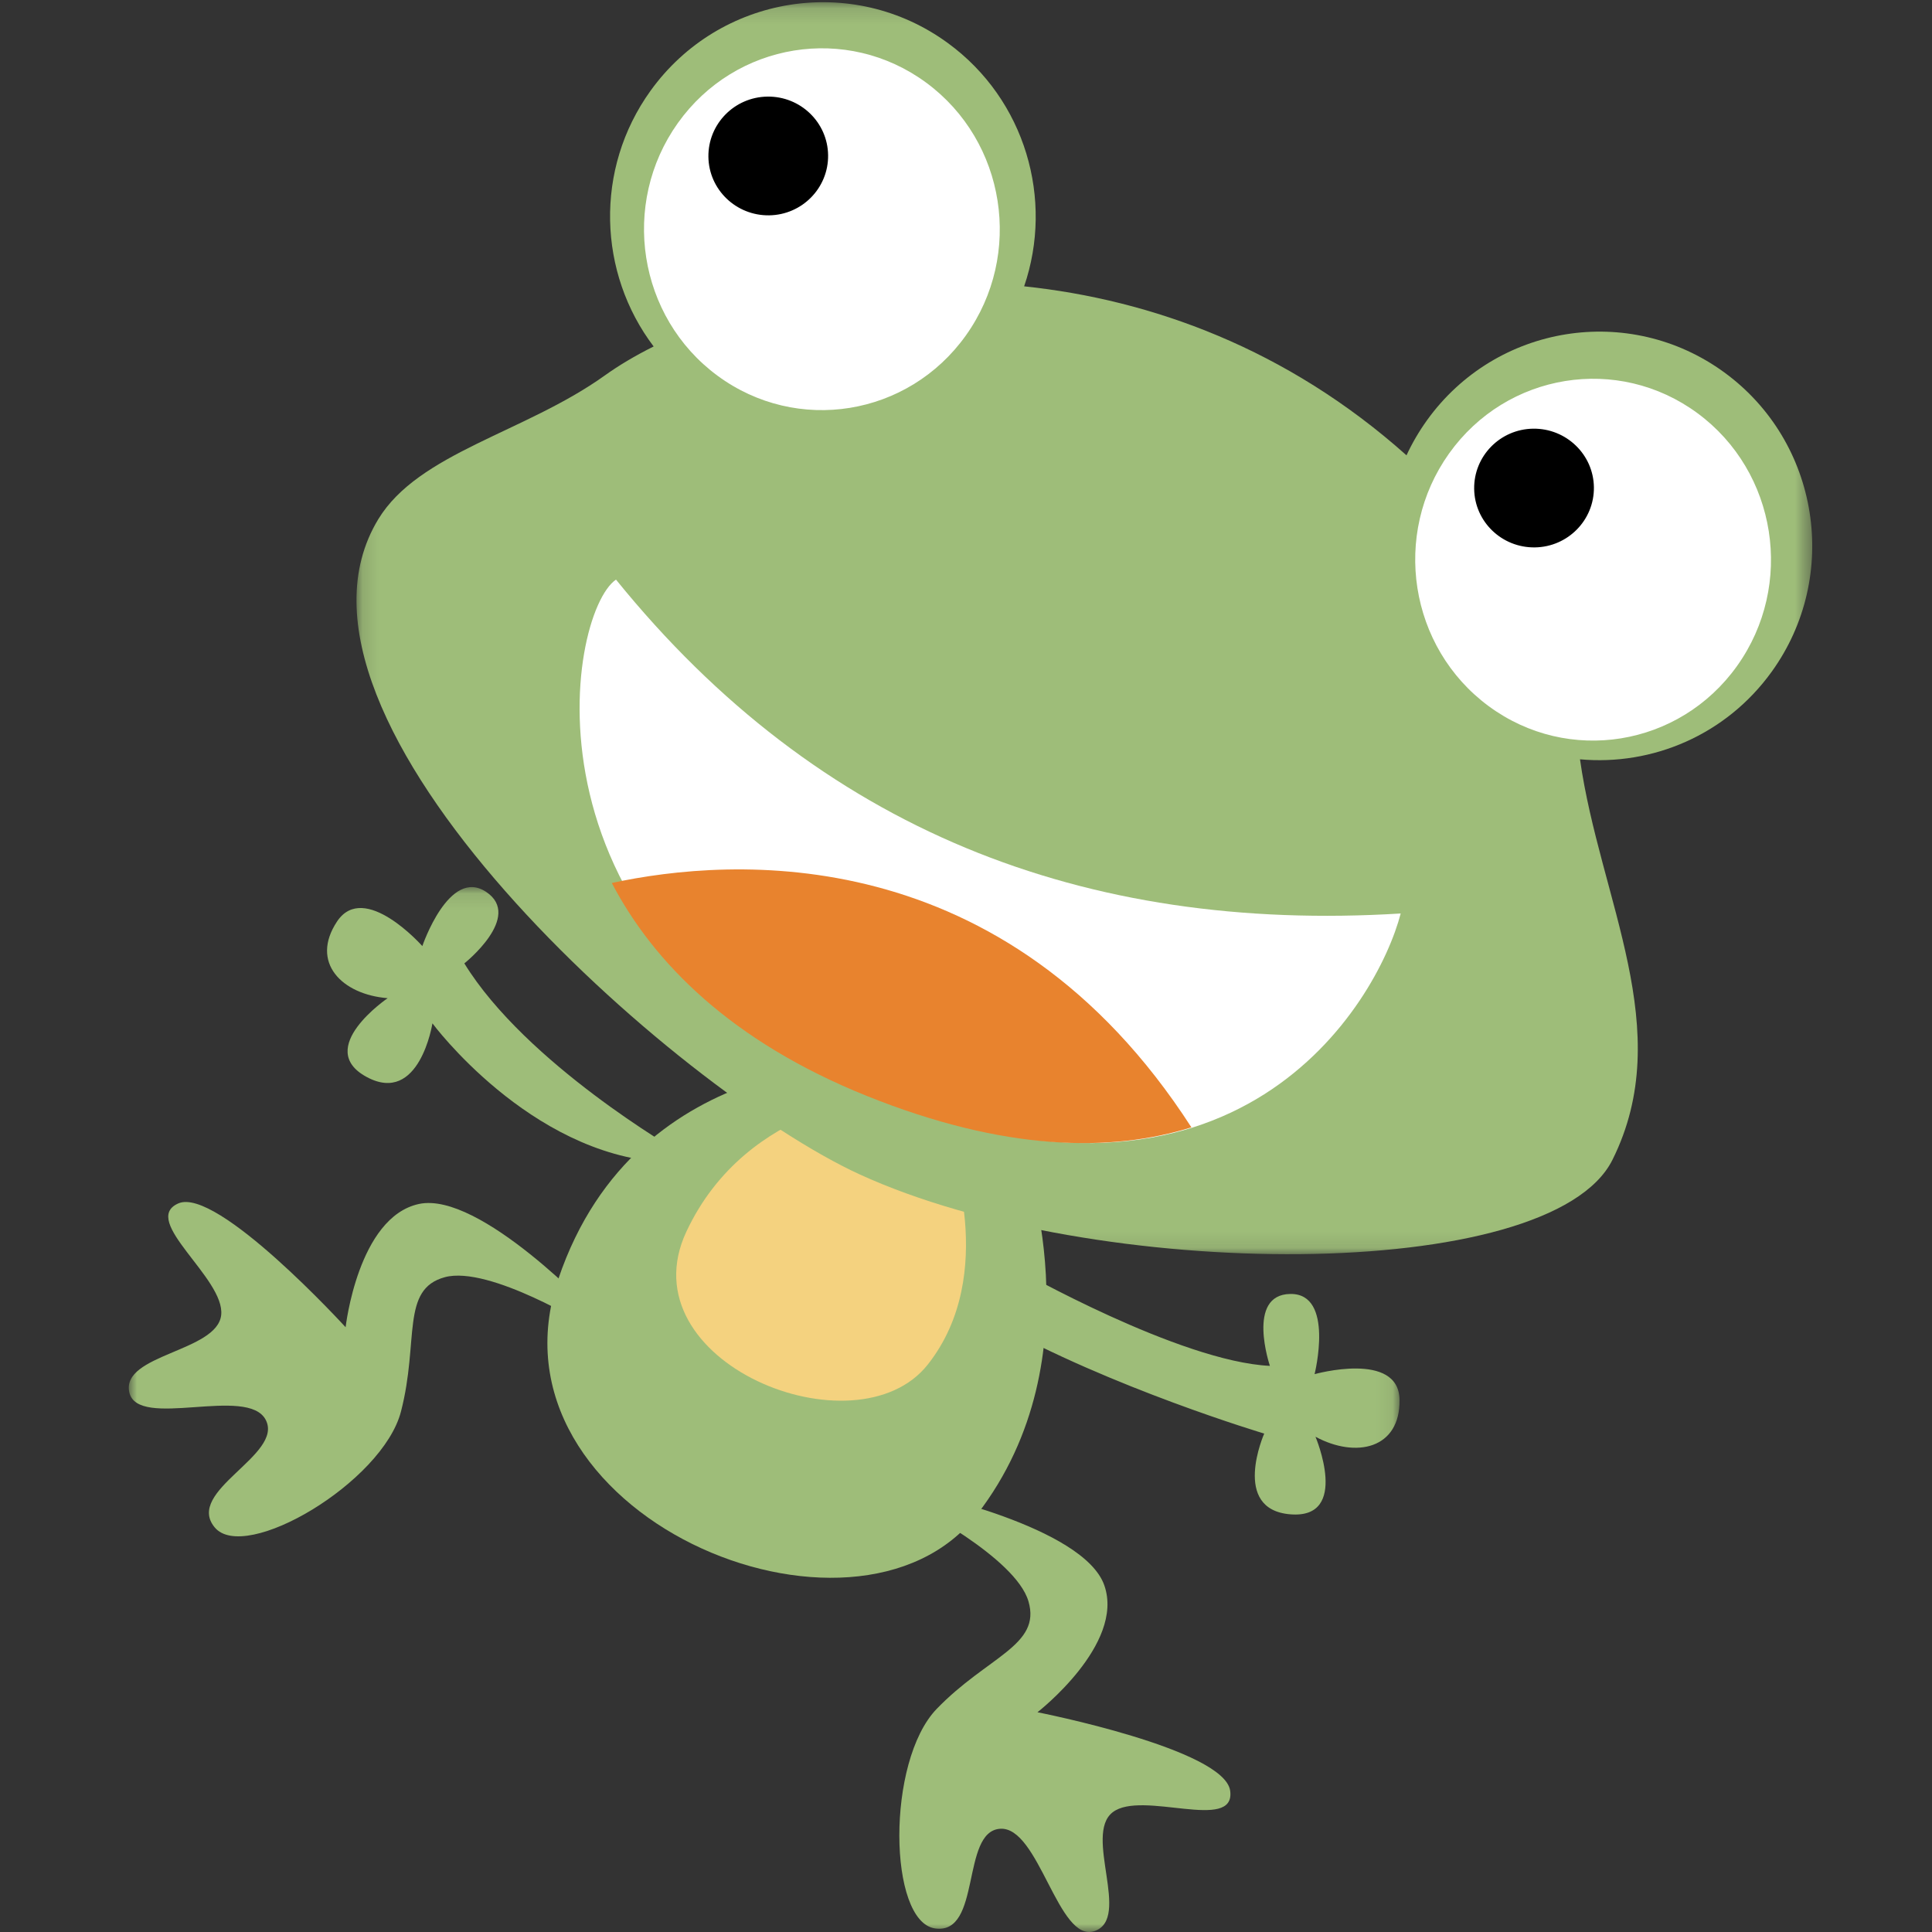 <?xml version="1.0" encoding="UTF-8"?>
<svg width="120px" height="120px" viewBox="0 0 120 120" version="1.1" xmlns="http://www.w3.org/2000/svg" xmlns:xlink="http://www.w3.org/1999/xlink">
    <rect x="0" y="0" width="120" height="120" fill="#333333" stroke="none"/>
    <!-- Generator: Sketch 51.1 (57501) - http://www.bohemiancoding.com/sketch -->
    <title>Frog2</title>
    <desc>Created with Sketch.</desc>
    <defs>
        <polygon id="path-1" points="0 0.099 78.928 0.099 78.928 65 0 65"></polygon>
        <polygon id="path-3" points="0.142 0.137 90.561 0.137 90.561 77.9 0.142 77.9"></polygon>
    </defs>
    <g id="Frog2" stroke="none" stroke-width="1" fill="none" fill-rule="evenodd">
        <g id="Group" transform="translate(8, 0)">
            <g id="Group-3" transform="translate(0, 55)">
                <mask id="mask-2" fill="white">
                    <use xlink:href="#path-1"></use>
                </mask>
                <g id="Clip-2"></g>
                <path d="M33.15,17.181 L34.087,16.492 C34.087,16.492 24.67,11.067 20.841,4.838 C20.841,4.838 24.497,1.932 22.196,0.397 C19.894,-1.138 18.232,3.763 18.232,3.763 C18.232,3.763 14.628,-0.308 12.936,2.233 C11.244,4.778 13.236,6.773 16.077,6.999 C16.077,6.999 11.489,10.118 14.772,11.892 C18.058,13.667 18.859,8.562 18.859,8.562 C18.859,8.562 24.856,16.658 33.15,17.181 Z M28.544,27.39 L28.973,26.608 C28.973,26.608 21.804,18.967 18.02,19.781 C14.236,20.599 13.467,27.436 13.467,27.436 C13.467,27.436 5.47,18.685 3.072,19.747 C0.675,20.808 5.995,24.402 5.738,26.683 C5.481,28.961 -0.474,29.113 0.03,31.472 C0.533,33.835 7.402,31.019 8.51,33.2 C9.621,35.383 3.465,37.602 5.332,39.865 C7.2,42.131 15.768,37.068 16.905,32.673 C18.045,28.279 16.872,25.075 19.63,24.328 C22.387,23.583 28.544,27.39 28.544,27.39 Z M48.626,38.44 C48.626,38.44 55.08,41.717 55.88,44.463 C56.683,47.21 53.338,47.875 50.184,51.138 C47.031,54.399 47.174,64.36 50.077,64.778 C52.98,65.193 51.669,58.777 54.106,58.589 C56.543,58.4 57.718,65.738 59.994,64.939 C62.272,64.139 59.296,58.973 61.107,57.565 C62.918,56.159 68.752,58.834 68.409,56.233 C68.067,53.631 56.439,51.351 56.439,51.351 C56.439,51.351 61.869,47.135 60.593,43.474 C59.321,39.813 49.07,37.666 49.07,37.666 L48.626,38.44 Z M53.761,27.139 L55.18,23.834 C55.18,23.834 65.284,29.574 70.876,29.837 C70.876,29.837 69.378,25.41 72.143,25.37 C74.907,25.329 73.651,30.351 73.651,30.351 C73.651,30.351 78.883,28.887 78.928,31.942 C78.972,34.997 76.219,35.592 73.707,34.239 C73.707,34.239 75.875,39.351 72.154,39.058 C68.433,38.765 70.523,34.042 70.523,34.042 C70.523,34.042 61.011,31.202 53.761,27.139 Z" id="Fill-1" fill="#9EBD79" mask="url(#mask-2)"></path>
            </g>
            <path d="M55.551,71.673 C55.551,71.673 60.26,84.253 52.699,94.053 C45.137,103.853 21.75,94.052 26.675,79.45 C31.6,64.851 47.167,66.022 47.167,66.022 L55.551,71.673 Z" id="Fill-4" fill="#9EBD79"></path>
            <path d="M50.902,71.111 C50.902,71.111 54.077,79.111 49.63,84.75 C45.185,90.389 30.834,84.606 34.633,76.497 C38.433,68.386 47.417,68 47.417,68 L50.902,71.111 Z" id="Fill-6" fill="#F4D27F"></path>
            <g id="Group-10" transform="translate(14, 0)">
                <mask id="mask-4" fill="white">
                    <use xlink:href="#path-3"></use>
                </mask>
                <g id="Clip-9"></g>
                <path d="M78.153,72.038 C74.297,79.778 45.952,79.619 31.397,72.944 C20.084,67.756 -6.075,44.722 1.494,32.252 C4.002,28.121 10.6,26.873 15.565,23.321 C16.433,22.699 17.451,22.092 18.599,21.52 C15.149,16.968 14.901,10.504 18.41,5.632 C22.696,-0.316 30.964,-1.642 36.872,2.673 C41.697,6.196 43.459,12.391 41.611,17.784 C49.518,18.616 57.93,21.652 65.36,28.28 C65.711,27.526 66.137,26.793 66.64,26.093 C70.926,20.145 79.195,18.819 85.104,23.134 C91.012,27.449 92.328,35.773 88.043,41.722 C85.206,45.66 80.624,47.571 76.136,47.162 C77.371,55.877 82.172,63.97 78.153,72.038" id="Fill-8" fill="#9EBD79" mask="url(#mask-4)"></path>
            </g>
            <path d="M30.26,36 C42.856,51.561 59.326,57.951 79,56.738 C77.545,62.32 68.779,77.338 46.23,68.023 C23.682,58.706 27.167,38.122 30.26,36" id="Fill-11" fill="#FFFFFF"></path>
            <path d="M66,70.022 C61.02,71.578 54.417,71.517 45.844,68.073 C37.412,64.685 32.583,59.782 30,54.843 C37.437,53.24 54.4,52.027 66,70.022" id="Fill-13" fill="#E8832E"></path>
            <path d="M97.438,25.667 C102.377,29.31 103.477,36.338 99.894,41.361 C96.312,46.383 89.402,47.502 84.463,43.859 C79.524,40.216 78.424,33.188 82.006,28.165 C85.588,23.143 92.499,22.024 97.438,25.667 M49.537,5.141 C54.476,8.784 55.576,15.811 51.993,20.834 C48.411,25.857 41.501,26.975 36.562,23.333 C31.623,19.69 30.523,12.662 34.105,7.639 C37.687,2.617 44.598,1.498 49.537,5.141" id="Fill-15" fill="#FFFFFF"></path>
            <path d="M39.663,6 C37.609,6.03 35.973,7.708 36,9.743 C36.028,11.777 37.72,13.402 39.772,13.375 C41.824,13.347 43.462,11.669 43.435,9.635 C43.407,7.6 41.718,5.971 39.663,6 M87.226,26.626 C85.174,26.654 83.533,28.332 83.563,30.368 C83.592,32.406 85.283,34.028 87.334,34 C89.387,33.972 91.027,32.295 91,30.261 C90.972,28.226 89.278,26.599 87.226,26.626" id="Fill-17" fill="#000000"></path>
        </g>
    </g>
</svg>